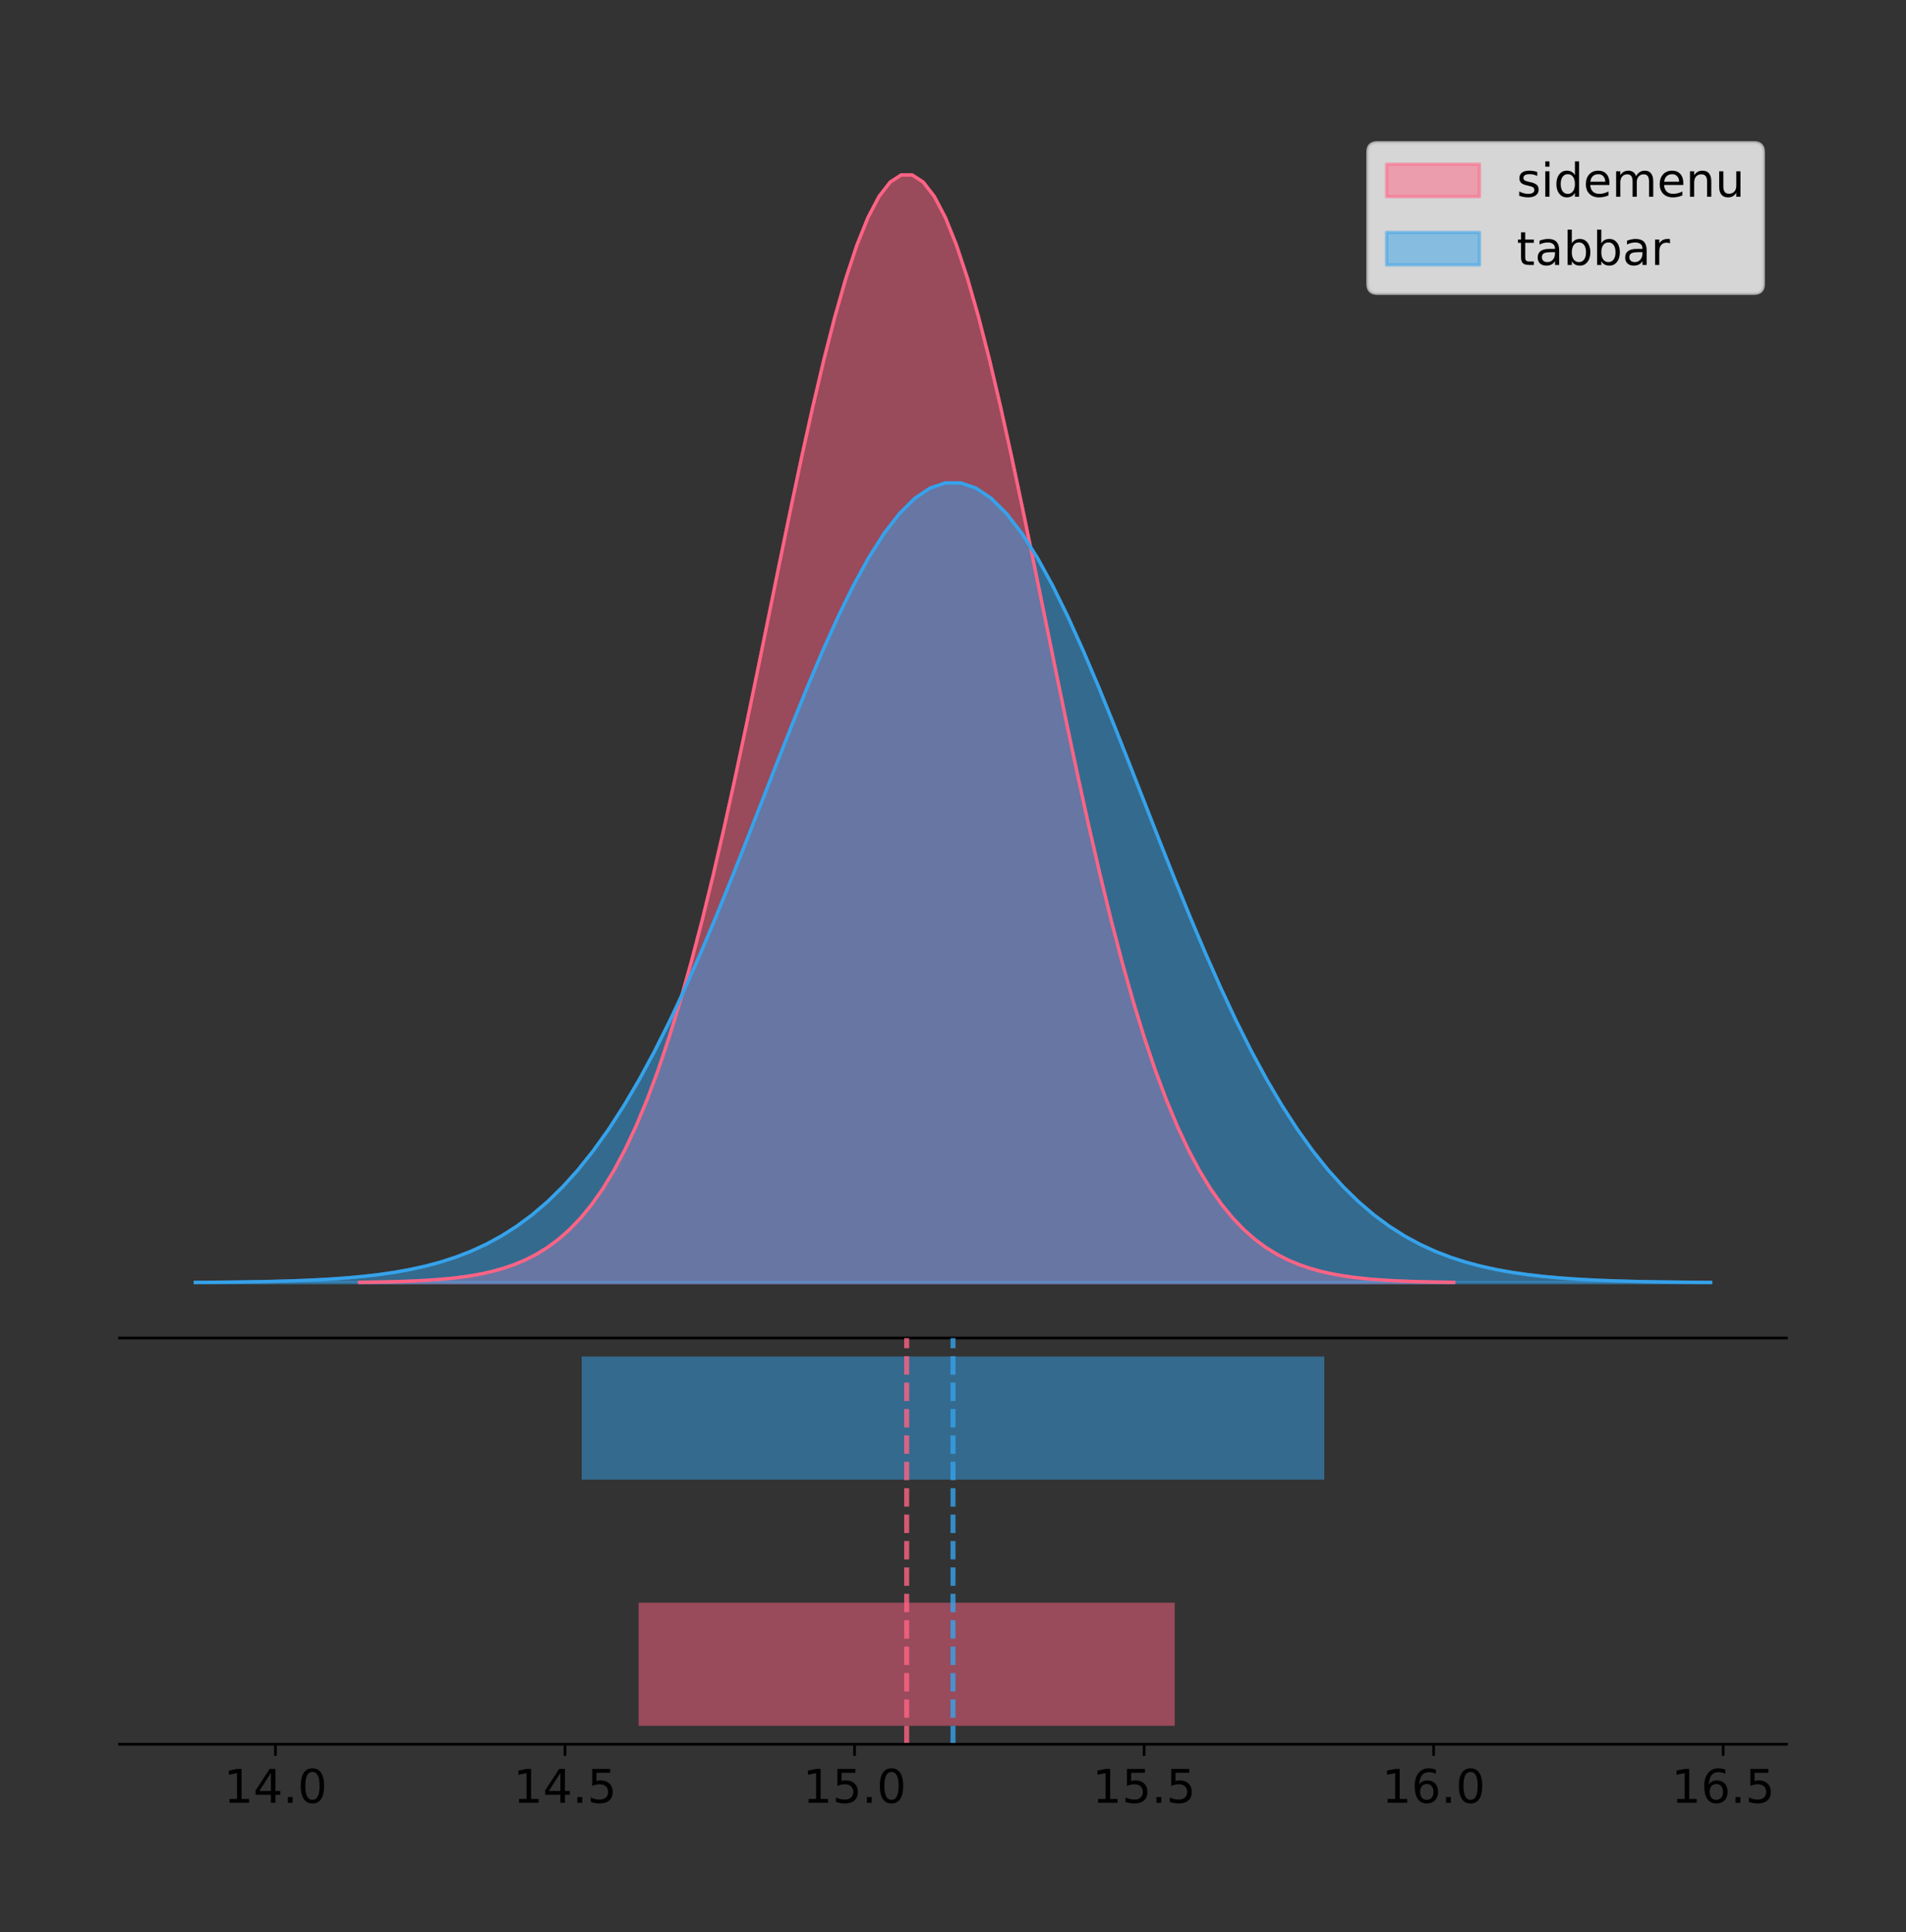 <?xml version="1.0" encoding="utf-8" standalone="no"?>
<!DOCTYPE svg PUBLIC "-//W3C//DTD SVG 1.1//EN"
  "http://www.w3.org/Graphics/SVG/1.1/DTD/svg11.dtd">
<!-- Created with matplotlib (https://matplotlib.org/) -->
<svg height="581.789pt" version="1.1" viewBox="0 0 574.2 581.789" width="574.2pt" xmlns="http://www.w3.org/2000/svg" xmlns:xlink="http://www.w3.org/1999/xlink">
 <rect x="0" y="0" width="574.2" height="581.789" fill="#333333" stroke="none"/>
 <defs>
  <style type="text/css">
*{stroke-linecap:butt;stroke-linejoin:round;}
  </style>
 </defs>
 <g id="figure_1">
  <g id="patch_1">
   <path d="M 0 581.789 
L 574.2 581.789 
L 574.2 0 
L 0 0 
z
" style="fill:none;"/>
  </g>
  <g id="axes_1">
   <g id="patch_2">
    <path d="M 36 402.93 
L 538.2 402.93 
L 538.2 36 
L 36 36 
z
" style="fill:none;"/>
   </g>
   <g id="PolyCollection_1">
    <defs>
     <path d="M 108.332 -195.538 
L 108.332 -195.65 
L 111.661 -195.692 
L 114.991 -195.749 
L 118.321 -195.825 
L 121.65 -195.925 
L 124.98 -196.058 
L 128.309 -196.23 
L 131.639 -196.455 
L 134.968 -196.744 
L 138.298 -197.115 
L 141.627 -197.585 
L 144.957 -198.179 
L 148.286 -198.923 
L 151.616 -199.848 
L 154.945 -200.99 
L 158.275 -202.39 
L 161.605 -204.093 
L 164.934 -206.151 
L 168.264 -208.617 
L 171.593 -211.552 
L 174.923 -215.017 
L 178.252 -219.078 
L 181.582 -223.801 
L 184.911 -229.25 
L 188.241 -235.488 
L 191.57 -242.572 
L 194.9 -250.552 
L 198.229 -259.468 
L 201.559 -269.344 
L 204.889 -280.192 
L 208.218 -292.002 
L 211.548 -304.744 
L 214.877 -318.365 
L 218.207 -332.786 
L 221.536 -347.901 
L 224.866 -363.58 
L 228.195 -379.667 
L 231.525 -395.98 
L 234.854 -412.318 
L 238.184 -428.462 
L 241.513 -444.18 
L 244.843 -459.23 
L 248.173 -473.372 
L 251.502 -486.366 
L 254.832 -497.987 
L 258.161 -508.025 
L 261.491 -516.294 
L 264.82 -522.64 
L 268.15 -526.94 
L 271.479 -529.111 
L 274.809 -529.111 
L 278.138 -526.94 
L 281.468 -522.64 
L 284.797 -516.294 
L 288.127 -508.025 
L 291.457 -497.987 
L 294.786 -486.366 
L 298.116 -473.372 
L 301.445 -459.23 
L 304.775 -444.18 
L 308.104 -428.462 
L 311.434 -412.318 
L 314.763 -395.98 
L 318.093 -379.667 
L 321.422 -363.58 
L 324.752 -347.901 
L 328.081 -332.786 
L 331.411 -318.365 
L 334.741 -304.744 
L 338.07 -292.002 
L 341.4 -280.192 
L 344.729 -269.344 
L 348.059 -259.468 
L 351.388 -250.552 
L 354.718 -242.572 
L 358.047 -235.488 
L 361.377 -229.25 
L 364.706 -223.801 
L 368.036 -219.078 
L 371.365 -215.017 
L 374.695 -211.552 
L 378.025 -208.617 
L 381.354 -206.151 
L 384.684 -204.093 
L 388.013 -202.39 
L 391.343 -200.99 
L 394.672 -199.848 
L 398.002 -198.923 
L 401.331 -198.179 
L 404.661 -197.585 
L 407.99 -197.115 
L 411.32 -196.744 
L 414.649 -196.455 
L 417.979 -196.23 
L 421.309 -196.058 
L 424.638 -195.925 
L 427.968 -195.825 
L 431.297 -195.749 
L 434.627 -195.692 
L 437.956 -195.65 
L 437.956 -195.538 
L 437.956 -195.538 
L 434.627 -195.538 
L 431.297 -195.538 
L 427.968 -195.538 
L 424.638 -195.538 
L 421.309 -195.538 
L 417.979 -195.538 
L 414.649 -195.538 
L 411.32 -195.538 
L 407.99 -195.538 
L 404.661 -195.538 
L 401.331 -195.538 
L 398.002 -195.538 
L 394.672 -195.538 
L 391.343 -195.538 
L 388.013 -195.538 
L 384.684 -195.538 
L 381.354 -195.538 
L 378.025 -195.538 
L 374.695 -195.538 
L 371.365 -195.538 
L 368.036 -195.538 
L 364.706 -195.538 
L 361.377 -195.538 
L 358.047 -195.538 
L 354.718 -195.538 
L 351.388 -195.538 
L 348.059 -195.538 
L 344.729 -195.538 
L 341.4 -195.538 
L 338.07 -195.538 
L 334.741 -195.538 
L 331.411 -195.538 
L 328.081 -195.538 
L 324.752 -195.538 
L 321.422 -195.538 
L 318.093 -195.538 
L 314.763 -195.538 
L 311.434 -195.538 
L 308.104 -195.538 
L 304.775 -195.538 
L 301.445 -195.538 
L 298.116 -195.538 
L 294.786 -195.538 
L 291.457 -195.538 
L 288.127 -195.538 
L 284.797 -195.538 
L 281.468 -195.538 
L 278.138 -195.538 
L 274.809 -195.538 
L 271.479 -195.538 
L 268.15 -195.538 
L 264.82 -195.538 
L 261.491 -195.538 
L 258.161 -195.538 
L 254.832 -195.538 
L 251.502 -195.538 
L 248.173 -195.538 
L 244.843 -195.538 
L 241.513 -195.538 
L 238.184 -195.538 
L 234.854 -195.538 
L 231.525 -195.538 
L 228.195 -195.538 
L 224.866 -195.538 
L 221.536 -195.538 
L 218.207 -195.538 
L 214.877 -195.538 
L 211.548 -195.538 
L 208.218 -195.538 
L 204.889 -195.538 
L 201.559 -195.538 
L 198.229 -195.538 
L 194.9 -195.538 
L 191.57 -195.538 
L 188.241 -195.538 
L 184.911 -195.538 
L 181.582 -195.538 
L 178.252 -195.538 
L 174.923 -195.538 
L 171.593 -195.538 
L 168.264 -195.538 
L 164.934 -195.538 
L 161.605 -195.538 
L 158.275 -195.538 
L 154.945 -195.538 
L 151.616 -195.538 
L 148.286 -195.538 
L 144.957 -195.538 
L 141.627 -195.538 
L 138.298 -195.538 
L 134.968 -195.538 
L 131.639 -195.538 
L 128.309 -195.538 
L 124.98 -195.538 
L 121.65 -195.538 
L 118.321 -195.538 
L 114.991 -195.538 
L 111.661 -195.538 
L 108.332 -195.538 
z
" id="ma45e674186" style="stroke:#ff6384;stroke-opacity:0.5;"/>
    </defs>
    <g clip-path="url(#pe8a7793250)">
     <use style="fill:#ff6384;fill-opacity:0.5;stroke:#ff6384;stroke-opacity:0.5;" x="0" xlink:href="#ma45e674186" y="581.789"/>
    </g>
   </g>
   <g id="PolyCollection_2">
    <defs>
     <path d="M 58.827 -195.538 
L 58.827 -195.619 
L 63.439 -195.649 
L 68.05 -195.69 
L 72.662 -195.745 
L 77.274 -195.818 
L 81.885 -195.913 
L 86.497 -196.038 
L 91.108 -196.2 
L 95.72 -196.409 
L 100.331 -196.676 
L 104.943 -197.016 
L 109.555 -197.445 
L 114.166 -197.982 
L 118.778 -198.65 
L 123.389 -199.474 
L 128.001 -200.485 
L 132.612 -201.715 
L 137.224 -203.2 
L 141.836 -204.981 
L 146.447 -207.1 
L 151.059 -209.602 
L 155.67 -212.534 
L 160.282 -215.944 
L 164.893 -219.878 
L 169.505 -224.382 
L 174.117 -229.497 
L 178.728 -235.258 
L 183.34 -241.695 
L 187.951 -248.826 
L 192.563 -256.658 
L 197.174 -265.185 
L 201.786 -274.385 
L 206.398 -284.219 
L 211.009 -294.631 
L 215.621 -305.544 
L 220.232 -316.864 
L 224.844 -328.478 
L 229.455 -340.257 
L 234.067 -352.053 
L 238.679 -363.709 
L 243.29 -375.057 
L 247.902 -385.923 
L 252.513 -396.133 
L 257.125 -405.515 
L 261.736 -413.905 
L 266.348 -421.152 
L 270.96 -427.123 
L 275.571 -431.704 
L 280.183 -434.809 
L 284.794 -436.376 
L 289.406 -436.376 
L 294.017 -434.809 
L 298.629 -431.704 
L 303.24 -427.123 
L 307.852 -421.152 
L 312.464 -413.905 
L 317.075 -405.515 
L 321.687 -396.133 
L 326.298 -385.923 
L 330.91 -375.057 
L 335.521 -363.709 
L 340.133 -352.053 
L 344.745 -340.257 
L 349.356 -328.478 
L 353.968 -316.864 
L 358.579 -305.544 
L 363.191 -294.631 
L 367.802 -284.219 
L 372.414 -274.385 
L 377.026 -265.185 
L 381.637 -256.658 
L 386.249 -248.826 
L 390.86 -241.695 
L 395.472 -235.258 
L 400.083 -229.497 
L 404.695 -224.382 
L 409.307 -219.878 
L 413.918 -215.944 
L 418.53 -212.534 
L 423.141 -209.602 
L 427.753 -207.1 
L 432.364 -204.981 
L 436.976 -203.2 
L 441.588 -201.715 
L 446.199 -200.485 
L 450.811 -199.474 
L 455.422 -198.65 
L 460.034 -197.982 
L 464.645 -197.445 
L 469.257 -197.016 
L 473.869 -196.676 
L 478.48 -196.409 
L 483.092 -196.2 
L 487.703 -196.038 
L 492.315 -195.913 
L 496.926 -195.818 
L 501.538 -195.745 
L 506.15 -195.69 
L 510.761 -195.649 
L 515.373 -195.619 
L 515.373 -195.538 
L 515.373 -195.538 
L 510.761 -195.538 
L 506.15 -195.538 
L 501.538 -195.538 
L 496.926 -195.538 
L 492.315 -195.538 
L 487.703 -195.538 
L 483.092 -195.538 
L 478.48 -195.538 
L 473.869 -195.538 
L 469.257 -195.538 
L 464.645 -195.538 
L 460.034 -195.538 
L 455.422 -195.538 
L 450.811 -195.538 
L 446.199 -195.538 
L 441.588 -195.538 
L 436.976 -195.538 
L 432.364 -195.538 
L 427.753 -195.538 
L 423.141 -195.538 
L 418.53 -195.538 
L 413.918 -195.538 
L 409.307 -195.538 
L 404.695 -195.538 
L 400.083 -195.538 
L 395.472 -195.538 
L 390.86 -195.538 
L 386.249 -195.538 
L 381.637 -195.538 
L 377.026 -195.538 
L 372.414 -195.538 
L 367.802 -195.538 
L 363.191 -195.538 
L 358.579 -195.538 
L 353.968 -195.538 
L 349.356 -195.538 
L 344.745 -195.538 
L 340.133 -195.538 
L 335.521 -195.538 
L 330.91 -195.538 
L 326.298 -195.538 
L 321.687 -195.538 
L 317.075 -195.538 
L 312.464 -195.538 
L 307.852 -195.538 
L 303.24 -195.538 
L 298.629 -195.538 
L 294.017 -195.538 
L 289.406 -195.538 
L 284.794 -195.538 
L 280.183 -195.538 
L 275.571 -195.538 
L 270.96 -195.538 
L 266.348 -195.538 
L 261.736 -195.538 
L 257.125 -195.538 
L 252.513 -195.538 
L 247.902 -195.538 
L 243.29 -195.538 
L 238.679 -195.538 
L 234.067 -195.538 
L 229.455 -195.538 
L 224.844 -195.538 
L 220.232 -195.538 
L 215.621 -195.538 
L 211.009 -195.538 
L 206.398 -195.538 
L 201.786 -195.538 
L 197.174 -195.538 
L 192.563 -195.538 
L 187.951 -195.538 
L 183.34 -195.538 
L 178.728 -195.538 
L 174.117 -195.538 
L 169.505 -195.538 
L 164.893 -195.538 
L 160.282 -195.538 
L 155.67 -195.538 
L 151.059 -195.538 
L 146.447 -195.538 
L 141.836 -195.538 
L 137.224 -195.538 
L 132.612 -195.538 
L 128.001 -195.538 
L 123.389 -195.538 
L 118.778 -195.538 
L 114.166 -195.538 
L 109.555 -195.538 
L 104.943 -195.538 
L 100.331 -195.538 
L 95.72 -195.538 
L 91.108 -195.538 
L 86.497 -195.538 
L 81.885 -195.538 
L 77.274 -195.538 
L 72.662 -195.538 
L 68.05 -195.538 
L 63.439 -195.538 
L 58.827 -195.538 
z
" id="m634e6db350" style="stroke:#36a2eb;stroke-opacity:0.5;"/>
    </defs>
    <g clip-path="url(#pe8a7793250)">
     <use style="fill:#36a2eb;fill-opacity:0.5;stroke:#36a2eb;stroke-opacity:0.5;" x="0" xlink:href="#m634e6db350" y="581.789"/>
    </g>
   </g>
   <g id="line2d_1">
    <path clip-path="url(#pe8a7793250)" d="M 108.332 386.139 
L 111.661 386.097 
L 114.991 386.04 
L 118.321 385.965 
L 121.65 385.864 
L 124.98 385.732 
L 128.309 385.559 
L 131.639 385.334 
L 134.968 385.045 
L 138.298 384.675 
L 141.627 384.204 
L 144.957 383.61 
L 148.286 382.867 
L 151.616 381.941 
L 154.945 380.799 
L 158.275 379.399 
L 161.605 377.696 
L 164.934 375.639 
L 168.264 373.172 
L 171.593 370.238 
L 174.923 366.772 
L 178.252 362.711 
L 181.582 357.989 
L 184.911 352.539 
L 188.241 346.301 
L 191.57 339.217 
L 194.9 331.237 
L 198.229 322.322 
L 201.559 312.445 
L 204.889 301.597 
L 208.218 289.787 
L 211.548 277.045 
L 214.877 263.424 
L 218.207 249.004 
L 221.536 233.888 
L 224.866 218.209 
L 228.195 202.123 
L 231.525 185.809 
L 234.854 169.471 
L 238.184 153.327 
L 241.513 137.61 
L 244.843 122.559 
L 248.173 108.418 
L 251.502 95.423 
L 254.832 83.803 
L 258.161 73.765 
L 261.491 65.495 
L 264.82 59.15 
L 268.15 54.85 
L 271.479 52.679 
L 274.809 52.679 
L 278.138 54.85 
L 281.468 59.15 
L 284.797 65.495 
L 288.127 73.765 
L 291.457 83.803 
L 294.786 95.423 
L 298.116 108.418 
L 301.445 122.559 
L 304.775 137.61 
L 308.104 153.327 
L 311.434 169.471 
L 314.763 185.809 
L 318.093 202.123 
L 321.422 218.209 
L 324.752 233.888 
L 328.081 249.004 
L 331.411 263.424 
L 334.741 277.045 
L 338.07 289.787 
L 341.4 301.597 
L 344.729 312.445 
L 348.059 322.322 
L 351.388 331.237 
L 354.718 339.217 
L 358.047 346.301 
L 361.377 352.539 
L 364.706 357.989 
L 368.036 362.711 
L 371.365 366.772 
L 374.695 370.238 
L 378.025 373.172 
L 381.354 375.639 
L 384.684 377.696 
L 388.013 379.399 
L 391.343 380.799 
L 394.672 381.941 
L 398.002 382.867 
L 401.331 383.61 
L 404.661 384.204 
L 407.99 384.675 
L 411.32 385.045 
L 414.649 385.334 
L 417.979 385.559 
L 421.309 385.732 
L 424.638 385.864 
L 427.968 385.965 
L 431.297 386.04 
L 434.627 386.097 
L 437.956 386.139 
" style="fill:none;stroke:#ff6384;stroke-linecap:square;"/>
   </g>
   <g id="line2d_2">
    <path clip-path="url(#pe8a7793250)" d="M 58.827 386.171 
L 63.439 386.14 
L 68.05 386.099 
L 72.662 386.044 
L 77.274 385.972 
L 81.885 385.876 
L 86.497 385.751 
L 91.108 385.589 
L 95.72 385.38 
L 100.331 385.113 
L 104.943 384.773 
L 109.555 384.345 
L 114.166 383.808 
L 118.778 383.14 
L 123.389 382.315 
L 128.001 381.304 
L 132.612 380.074 
L 137.224 378.589 
L 141.836 376.808 
L 146.447 374.69 
L 151.059 372.188 
L 155.67 369.256 
L 160.282 365.846 
L 164.893 361.912 
L 169.505 357.408 
L 174.117 352.293 
L 178.728 346.531 
L 183.34 340.094 
L 187.951 332.963 
L 192.563 325.131 
L 197.174 316.605 
L 201.786 307.405 
L 206.398 297.57 
L 211.009 287.159 
L 215.621 276.246 
L 220.232 264.925 
L 224.844 253.311 
L 229.455 241.533 
L 234.067 229.737 
L 238.679 218.081 
L 243.29 206.733 
L 247.902 195.866 
L 252.513 185.656 
L 257.125 176.274 
L 261.736 167.884 
L 266.348 160.637 
L 270.96 154.666 
L 275.571 150.085 
L 280.183 146.98 
L 284.794 145.413 
L 289.406 145.413 
L 294.017 146.98 
L 298.629 150.085 
L 303.24 154.666 
L 307.852 160.637 
L 312.464 167.884 
L 317.075 176.274 
L 321.687 185.656 
L 326.298 195.866 
L 330.91 206.733 
L 335.521 218.081 
L 340.133 229.737 
L 344.745 241.533 
L 349.356 253.311 
L 353.968 264.925 
L 358.579 276.246 
L 363.191 287.159 
L 367.802 297.57 
L 372.414 307.405 
L 377.026 316.605 
L 381.637 325.131 
L 386.249 332.963 
L 390.86 340.094 
L 395.472 346.531 
L 400.083 352.293 
L 404.695 357.408 
L 409.307 361.912 
L 413.918 365.846 
L 418.53 369.256 
L 423.141 372.188 
L 427.753 374.69 
L 432.364 376.808 
L 436.976 378.589 
L 441.588 380.074 
L 446.199 381.304 
L 450.811 382.315 
L 455.422 383.14 
L 460.034 383.808 
L 464.645 384.345 
L 469.257 384.773 
L 473.869 385.113 
L 478.48 385.38 
L 483.092 385.589 
L 487.703 385.751 
L 492.315 385.876 
L 496.926 385.972 
L 501.538 386.044 
L 506.15 386.099 
L 510.761 386.14 
L 515.373 386.171 
" style="fill:none;stroke:#36a2eb;stroke-linecap:square;"/>
   </g>
   <g id="patch_3">
    <path d="M 36 402.93 
L 538.2 402.93 
" style="fill:none;stroke:#000000;stroke-linecap:square;stroke-linejoin:miter;stroke-width:0.8;"/>
   </g>
   <g id="legend_1">
    <g id="patch_4">
     <path d="M 414.919 88.299 
L 528.4 88.299 
Q 531.2 88.299 531.2 85.499 
L 531.2 45.8 
Q 531.2 43 528.4 43 
L 414.919 43 
Q 412.119 43 412.119 45.8 
L 412.119 85.499 
Q 412.119 88.299 414.919 88.299 
z
" style="fill:#ffffff;opacity:0.8;stroke:#cccccc;stroke-linejoin:miter;"/>
    </g>
    <g id="patch_5">
     <path d="M 417.719 59.238 
L 445.719 59.238 
L 445.719 49.438 
L 417.719 49.438 
z
" style="fill:#ff6384;opacity:0.5;stroke:#ff6384;stroke-linejoin:miter;"/>
    </g>
    <g id="text_1">
     <!-- sidemenu -->
     <defs>
      <path d="M 44.281 53.078 
L 44.281 44.578 
Q 40.484 46.531 36.375 47.5 
Q 32.281 48.484 27.875 48.484 
Q 21.188 48.484 17.844 46.438 
Q 14.5 44.391 14.5 40.281 
Q 14.5 37.156 16.891 35.375 
Q 19.281 33.594 26.516 31.984 
L 29.594 31.297 
Q 39.156 29.25 43.188 25.516 
Q 47.219 21.781 47.219 15.094 
Q 47.219 7.469 41.188 3.016 
Q 35.156 -1.422 24.609 -1.422 
Q 20.219 -1.422 15.453 -0.562 
Q 10.688 0.297 5.422 2 
L 5.422 11.281 
Q 10.406 8.688 15.234 7.391 
Q 20.062 6.109 24.812 6.109 
Q 31.156 6.109 34.562 8.281 
Q 37.984 10.453 37.984 14.406 
Q 37.984 18.062 35.516 20.016 
Q 33.062 21.969 24.703 23.781 
L 21.578 24.516 
Q 13.234 26.266 9.516 29.906 
Q 5.812 33.547 5.812 39.891 
Q 5.812 47.609 11.281 51.797 
Q 16.75 56 26.812 56 
Q 31.781 56 36.172 55.266 
Q 40.578 54.547 44.281 53.078 
z
" id="DejaVuSans-115"/>
      <path d="M 9.422 54.688 
L 18.406 54.688 
L 18.406 0 
L 9.422 0 
z
M 9.422 75.984 
L 18.406 75.984 
L 18.406 64.594 
L 9.422 64.594 
z
" id="DejaVuSans-105"/>
      <path d="M 45.406 46.391 
L 45.406 75.984 
L 54.391 75.984 
L 54.391 0 
L 45.406 0 
L 45.406 8.203 
Q 42.578 3.328 38.25 0.953 
Q 33.938 -1.422 27.875 -1.422 
Q 17.969 -1.422 11.734 6.484 
Q 5.516 14.406 5.516 27.297 
Q 5.516 40.188 11.734 48.094 
Q 17.969 56 27.875 56 
Q 33.938 56 38.25 53.625 
Q 42.578 51.266 45.406 46.391 
z
M 14.797 27.297 
Q 14.797 17.391 18.875 11.75 
Q 22.953 6.109 30.078 6.109 
Q 37.203 6.109 41.297 11.75 
Q 45.406 17.391 45.406 27.297 
Q 45.406 37.203 41.297 42.844 
Q 37.203 48.484 30.078 48.484 
Q 22.953 48.484 18.875 42.844 
Q 14.797 37.203 14.797 27.297 
z
" id="DejaVuSans-100"/>
      <path d="M 56.203 29.594 
L 56.203 25.203 
L 14.891 25.203 
Q 15.484 15.922 20.484 11.062 
Q 25.484 6.203 34.422 6.203 
Q 39.594 6.203 44.453 7.469 
Q 49.312 8.734 54.109 11.281 
L 54.109 2.781 
Q 49.266 0.734 44.188 -0.344 
Q 39.109 -1.422 33.891 -1.422 
Q 20.797 -1.422 13.156 6.188 
Q 5.516 13.812 5.516 26.812 
Q 5.516 40.234 12.766 48.109 
Q 20.016 56 32.328 56 
Q 43.359 56 49.781 48.891 
Q 56.203 41.797 56.203 29.594 
z
M 47.219 32.234 
Q 47.125 39.594 43.094 43.984 
Q 39.062 48.391 32.422 48.391 
Q 24.906 48.391 20.391 44.141 
Q 15.875 39.891 15.188 32.172 
z
" id="DejaVuSans-101"/>
      <path d="M 52 44.188 
Q 55.375 50.25 60.062 53.125 
Q 64.75 56 71.094 56 
Q 79.641 56 84.281 50.016 
Q 88.922 44.047 88.922 33.016 
L 88.922 0 
L 79.891 0 
L 79.891 32.719 
Q 79.891 40.578 77.094 44.375 
Q 74.312 48.188 68.609 48.188 
Q 61.625 48.188 57.562 43.547 
Q 53.516 38.922 53.516 30.906 
L 53.516 0 
L 44.484 0 
L 44.484 32.719 
Q 44.484 40.625 41.703 44.406 
Q 38.922 48.188 33.109 48.188 
Q 26.219 48.188 22.156 43.531 
Q 18.109 38.875 18.109 30.906 
L 18.109 0 
L 9.078 0 
L 9.078 54.688 
L 18.109 54.688 
L 18.109 46.188 
Q 21.188 51.219 25.484 53.609 
Q 29.781 56 35.688 56 
Q 41.656 56 45.828 52.969 
Q 50 49.953 52 44.188 
z
" id="DejaVuSans-109"/>
      <path d="M 54.891 33.016 
L 54.891 0 
L 45.906 0 
L 45.906 32.719 
Q 45.906 40.484 42.875 44.328 
Q 39.844 48.188 33.797 48.188 
Q 26.516 48.188 22.312 43.547 
Q 18.109 38.922 18.109 30.906 
L 18.109 0 
L 9.078 0 
L 9.078 54.688 
L 18.109 54.688 
L 18.109 46.188 
Q 21.344 51.125 25.703 53.562 
Q 30.078 56 35.797 56 
Q 45.219 56 50.047 50.172 
Q 54.891 44.344 54.891 33.016 
z
" id="DejaVuSans-110"/>
      <path d="M 8.5 21.578 
L 8.5 54.688 
L 17.484 54.688 
L 17.484 21.922 
Q 17.484 14.156 20.5 10.266 
Q 23.531 6.391 29.594 6.391 
Q 36.859 6.391 41.078 11.031 
Q 45.312 15.672 45.312 23.688 
L 45.312 54.688 
L 54.297 54.688 
L 54.297 0 
L 45.312 0 
L 45.312 8.406 
Q 42.047 3.422 37.719 1 
Q 33.406 -1.422 27.688 -1.422 
Q 18.266 -1.422 13.375 4.438 
Q 8.5 10.297 8.5 21.578 
z
M 31.109 56 
z
" id="DejaVuSans-117"/>
     </defs>
     <g transform="translate(456.919 59.238)scale(0.14 -0.14)">
      <use xlink:href="#DejaVuSans-115"/>
      <use x="52.1" xlink:href="#DejaVuSans-105"/>
      <use x="79.883" xlink:href="#DejaVuSans-100"/>
      <use x="143.359" xlink:href="#DejaVuSans-101"/>
      <use x="204.883" xlink:href="#DejaVuSans-109"/>
      <use x="302.295" xlink:href="#DejaVuSans-101"/>
      <use x="363.818" xlink:href="#DejaVuSans-110"/>
      <use x="427.197" xlink:href="#DejaVuSans-117"/>
     </g>
    </g>
    <g id="patch_6">
     <path d="M 417.719 79.787 
L 445.719 79.787 
L 445.719 69.987 
L 417.719 69.987 
z
" style="fill:#36a2eb;opacity:0.5;stroke:#36a2eb;stroke-linejoin:miter;"/>
    </g>
    <g id="text_2">
     <!-- tabbar -->
     <defs>
      <path d="M 18.312 70.219 
L 18.312 54.688 
L 36.812 54.688 
L 36.812 47.703 
L 18.312 47.703 
L 18.312 18.016 
Q 18.312 11.328 20.141 9.422 
Q 21.969 7.516 27.594 7.516 
L 36.812 7.516 
L 36.812 0 
L 27.594 0 
Q 17.188 0 13.234 3.875 
Q 9.281 7.766 9.281 18.016 
L 9.281 47.703 
L 2.688 47.703 
L 2.688 54.688 
L 9.281 54.688 
L 9.281 70.219 
z
" id="DejaVuSans-116"/>
      <path d="M 34.281 27.484 
Q 23.391 27.484 19.188 25 
Q 14.984 22.516 14.984 16.5 
Q 14.984 11.719 18.141 8.906 
Q 21.297 6.109 26.703 6.109 
Q 34.188 6.109 38.703 11.406 
Q 43.219 16.703 43.219 25.484 
L 43.219 27.484 
z
M 52.203 31.203 
L 52.203 0 
L 43.219 0 
L 43.219 8.297 
Q 40.141 3.328 35.547 0.953 
Q 30.953 -1.422 24.312 -1.422 
Q 15.922 -1.422 10.953 3.297 
Q 6 8.016 6 15.922 
Q 6 25.141 12.172 29.828 
Q 18.359 34.516 30.609 34.516 
L 43.219 34.516 
L 43.219 35.406 
Q 43.219 41.609 39.141 45 
Q 35.062 48.391 27.688 48.391 
Q 23 48.391 18.547 47.266 
Q 14.109 46.141 10.016 43.891 
L 10.016 52.203 
Q 14.938 54.109 19.578 55.047 
Q 24.219 56 28.609 56 
Q 40.484 56 46.344 49.844 
Q 52.203 43.703 52.203 31.203 
z
" id="DejaVuSans-97"/>
      <path d="M 48.688 27.297 
Q 48.688 37.203 44.609 42.844 
Q 40.531 48.484 33.406 48.484 
Q 26.266 48.484 22.188 42.844 
Q 18.109 37.203 18.109 27.297 
Q 18.109 17.391 22.188 11.75 
Q 26.266 6.109 33.406 6.109 
Q 40.531 6.109 44.609 11.75 
Q 48.688 17.391 48.688 27.297 
z
M 18.109 46.391 
Q 20.953 51.266 25.266 53.625 
Q 29.594 56 35.594 56 
Q 45.562 56 51.781 48.094 
Q 58.016 40.188 58.016 27.297 
Q 58.016 14.406 51.781 6.484 
Q 45.562 -1.422 35.594 -1.422 
Q 29.594 -1.422 25.266 0.953 
Q 20.953 3.328 18.109 8.203 
L 18.109 0 
L 9.078 0 
L 9.078 75.984 
L 18.109 75.984 
z
" id="DejaVuSans-98"/>
      <path d="M 41.109 46.297 
Q 39.594 47.172 37.812 47.578 
Q 36.031 48 33.891 48 
Q 26.266 48 22.188 43.047 
Q 18.109 38.094 18.109 28.812 
L 18.109 0 
L 9.078 0 
L 9.078 54.688 
L 18.109 54.688 
L 18.109 46.188 
Q 20.953 51.172 25.484 53.578 
Q 30.031 56 36.531 56 
Q 37.453 56 38.578 55.875 
Q 39.703 55.766 41.062 55.516 
z
" id="DejaVuSans-114"/>
     </defs>
     <g transform="translate(456.919 79.787)scale(0.14 -0.14)">
      <use xlink:href="#DejaVuSans-116"/>
      <use x="39.209" xlink:href="#DejaVuSans-97"/>
      <use x="100.488" xlink:href="#DejaVuSans-98"/>
      <use x="163.965" xlink:href="#DejaVuSans-98"/>
      <use x="227.441" xlink:href="#DejaVuSans-97"/>
      <use x="288.721" xlink:href="#DejaVuSans-114"/>
     </g>
    </g>
   </g>
  </g>
  <g id="axes_2">
   <g id="patch_7">
    <path d="M 36 525.24 
L 538.2 525.24 
L 538.2 402.93 
L 36 402.93 
z
" style="fill:none;"/>
   </g>
   <g id="patch_8">
    <path clip-path="url(#peeeeb948ee)" d="M 192.386 519.68 
L 353.902 519.68 
L 353.902 482.617 
L 192.386 482.617 
z
" style="fill:#ff6384;opacity:0.5;"/>
   </g>
   <g id="patch_9">
    <path clip-path="url(#peeeeb948ee)" d="M 175.246 445.553 
L 398.954 445.553 
L 398.954 408.49 
L 175.246 408.49 
z
" style="fill:#36a2eb;opacity:0.5;"/>
   </g>
   <g id="matplotlib.axis_1">
    <g id="xtick_1">
     <g id="line2d_3">
      <defs>
       <path d="M 0 0 
L 0 3.5 
" id="m40f6d963fa" style="stroke:#000000;stroke-width:0.8;"/>
      </defs>
      <g>
       <use style="stroke:#000000;stroke-width:0.8;" x="82.995" xlink:href="#m40f6d963fa" y="525.24"/>
      </g>
     </g>
     <g id="text_3">
      <!-- 14.0 -->
      <defs>
       <path d="M 12.406 8.297 
L 28.516 8.297 
L 28.516 63.922 
L 10.984 60.406 
L 10.984 69.391 
L 28.422 72.906 
L 38.281 72.906 
L 38.281 8.297 
L 54.391 8.297 
L 54.391 0 
L 12.406 0 
z
" id="DejaVuSans-49"/>
       <path d="M 37.797 64.312 
L 12.891 25.391 
L 37.797 25.391 
z
M 35.203 72.906 
L 47.609 72.906 
L 47.609 25.391 
L 58.016 25.391 
L 58.016 17.188 
L 47.609 17.188 
L 47.609 0 
L 37.797 0 
L 37.797 17.188 
L 4.891 17.188 
L 4.891 26.703 
z
" id="DejaVuSans-52"/>
       <path d="M 10.688 12.406 
L 21 12.406 
L 21 0 
L 10.688 0 
z
" id="DejaVuSans-46"/>
       <path d="M 31.781 66.406 
Q 24.172 66.406 20.328 58.906 
Q 16.5 51.422 16.5 36.375 
Q 16.5 21.391 20.328 13.891 
Q 24.172 6.391 31.781 6.391 
Q 39.453 6.391 43.281 13.891 
Q 47.125 21.391 47.125 36.375 
Q 47.125 51.422 43.281 58.906 
Q 39.453 66.406 31.781 66.406 
z
M 31.781 74.219 
Q 44.047 74.219 50.516 64.516 
Q 56.984 54.828 56.984 36.375 
Q 56.984 17.969 50.516 8.266 
Q 44.047 -1.422 31.781 -1.422 
Q 19.531 -1.422 13.062 8.266 
Q 6.594 17.969 6.594 36.375 
Q 6.594 54.828 13.062 64.516 
Q 19.531 74.219 31.781 74.219 
z
" id="DejaVuSans-48"/>
      </defs>
      <g transform="translate(67.409 542.878)scale(0.14 -0.14)">
       <use xlink:href="#DejaVuSans-49"/>
       <use x="63.623" xlink:href="#DejaVuSans-52"/>
       <use x="127.246" xlink:href="#DejaVuSans-46"/>
       <use x="159.033" xlink:href="#DejaVuSans-48"/>
      </g>
     </g>
    </g>
    <g id="xtick_2">
     <g id="line2d_4">
      <g>
       <use style="stroke:#000000;stroke-width:0.8;" x="170.219" xlink:href="#m40f6d963fa" y="525.24"/>
      </g>
     </g>
     <g id="text_4">
      <!-- 14.5 -->
      <defs>
       <path d="M 10.797 72.906 
L 49.516 72.906 
L 49.516 64.594 
L 19.828 64.594 
L 19.828 46.734 
Q 21.969 47.469 24.109 47.828 
Q 26.266 48.188 28.422 48.188 
Q 40.625 48.188 47.75 41.5 
Q 54.891 34.812 54.891 23.391 
Q 54.891 11.625 47.562 5.094 
Q 40.234 -1.422 26.906 -1.422 
Q 22.312 -1.422 17.547 -0.641 
Q 12.797 0.141 7.719 1.703 
L 7.719 11.625 
Q 12.109 9.234 16.797 8.062 
Q 21.484 6.891 26.703 6.891 
Q 35.156 6.891 40.078 11.328 
Q 45.016 15.766 45.016 23.391 
Q 45.016 31 40.078 35.438 
Q 35.156 39.891 26.703 39.891 
Q 22.75 39.891 18.812 39.016 
Q 14.891 38.141 10.797 36.281 
z
" id="DejaVuSans-53"/>
      </defs>
      <g transform="translate(154.633 542.878)scale(0.14 -0.14)">
       <use xlink:href="#DejaVuSans-49"/>
       <use x="63.623" xlink:href="#DejaVuSans-52"/>
       <use x="127.246" xlink:href="#DejaVuSans-46"/>
       <use x="159.033" xlink:href="#DejaVuSans-53"/>
      </g>
     </g>
    </g>
    <g id="xtick_3">
     <g id="line2d_5">
      <g>
       <use style="stroke:#000000;stroke-width:0.8;" x="257.444" xlink:href="#m40f6d963fa" y="525.24"/>
      </g>
     </g>
     <g id="text_5">
      <!-- 15.0 -->
      <g transform="translate(241.858 542.878)scale(0.14 -0.14)">
       <use xlink:href="#DejaVuSans-49"/>
       <use x="63.623" xlink:href="#DejaVuSans-53"/>
       <use x="127.246" xlink:href="#DejaVuSans-46"/>
       <use x="159.033" xlink:href="#DejaVuSans-48"/>
      </g>
     </g>
    </g>
    <g id="xtick_4">
     <g id="line2d_6">
      <g>
       <use style="stroke:#000000;stroke-width:0.8;" x="344.668" xlink:href="#m40f6d963fa" y="525.24"/>
      </g>
     </g>
     <g id="text_6">
      <!-- 15.5 -->
      <g transform="translate(329.082 542.878)scale(0.14 -0.14)">
       <use xlink:href="#DejaVuSans-49"/>
       <use x="63.623" xlink:href="#DejaVuSans-53"/>
       <use x="127.246" xlink:href="#DejaVuSans-46"/>
       <use x="159.033" xlink:href="#DejaVuSans-53"/>
      </g>
     </g>
    </g>
    <g id="xtick_5">
     <g id="line2d_7">
      <g>
       <use style="stroke:#000000;stroke-width:0.8;" x="431.893" xlink:href="#m40f6d963fa" y="525.24"/>
      </g>
     </g>
     <g id="text_7">
      <!-- 16.0 -->
      <defs>
       <path d="M 33.016 40.375 
Q 26.375 40.375 22.484 35.828 
Q 18.609 31.297 18.609 23.391 
Q 18.609 15.531 22.484 10.953 
Q 26.375 6.391 33.016 6.391 
Q 39.656 6.391 43.531 10.953 
Q 47.406 15.531 47.406 23.391 
Q 47.406 31.297 43.531 35.828 
Q 39.656 40.375 33.016 40.375 
z
M 52.594 71.297 
L 52.594 62.312 
Q 48.875 64.062 45.094 64.984 
Q 41.312 65.922 37.594 65.922 
Q 27.828 65.922 22.672 59.328 
Q 17.531 52.734 16.797 39.406 
Q 19.672 43.656 24.016 45.922 
Q 28.375 48.188 33.594 48.188 
Q 44.578 48.188 50.953 41.516 
Q 57.328 34.859 57.328 23.391 
Q 57.328 12.156 50.688 5.359 
Q 44.047 -1.422 33.016 -1.422 
Q 20.359 -1.422 13.672 8.266 
Q 6.984 17.969 6.984 36.375 
Q 6.984 53.656 15.188 63.938 
Q 23.391 74.219 37.203 74.219 
Q 40.922 74.219 44.703 73.484 
Q 48.484 72.75 52.594 71.297 
z
" id="DejaVuSans-54"/>
      </defs>
      <g transform="translate(416.307 542.878)scale(0.14 -0.14)">
       <use xlink:href="#DejaVuSans-49"/>
       <use x="63.623" xlink:href="#DejaVuSans-54"/>
       <use x="127.246" xlink:href="#DejaVuSans-46"/>
       <use x="159.033" xlink:href="#DejaVuSans-48"/>
      </g>
     </g>
    </g>
    <g id="xtick_6">
     <g id="line2d_8">
      <g>
       <use style="stroke:#000000;stroke-width:0.8;" x="519.117" xlink:href="#m40f6d963fa" y="525.24"/>
      </g>
     </g>
     <g id="text_8">
      <!-- 16.5 -->
      <g transform="translate(503.531 542.878)scale(0.14 -0.14)">
       <use xlink:href="#DejaVuSans-49"/>
       <use x="63.623" xlink:href="#DejaVuSans-54"/>
       <use x="127.246" xlink:href="#DejaVuSans-46"/>
       <use x="159.033" xlink:href="#DejaVuSans-53"/>
      </g>
     </g>
    </g>
   </g>
   <g id="line2d_9">
    <path clip-path="url(#peeeeb948ee)" d="M 273.144 525.24 
L 273.144 402.93 
" style="fill:none;stroke:#ff6384;stroke-dasharray:5.55,2.4;stroke-dashoffset:0;stroke-opacity:0.8;stroke-width:1.5;"/>
   </g>
   <g id="line2d_10">
    <path clip-path="url(#peeeeb948ee)" d="M 287.1 525.24 
L 287.1 402.93 
" style="fill:none;stroke:#36a2eb;stroke-dasharray:5.55,2.4;stroke-dashoffset:0;stroke-opacity:0.8;stroke-width:1.5;"/>
   </g>
   <g id="patch_10">
    <path d="M 36 525.24 
L 538.2 525.24 
" style="fill:none;stroke:#000000;stroke-linecap:square;stroke-linejoin:miter;stroke-width:0.8;"/>
   </g>
  </g>
 </g>
 <defs>
  <clipPath id="pe8a7793250">
   <rect height="366.93" width="502.2" x="36" y="36"/>
  </clipPath>
  <clipPath id="peeeeb948ee">
   <rect height="122.31" width="502.2" x="36" y="402.93"/>
  </clipPath>
 </defs>
</svg>
